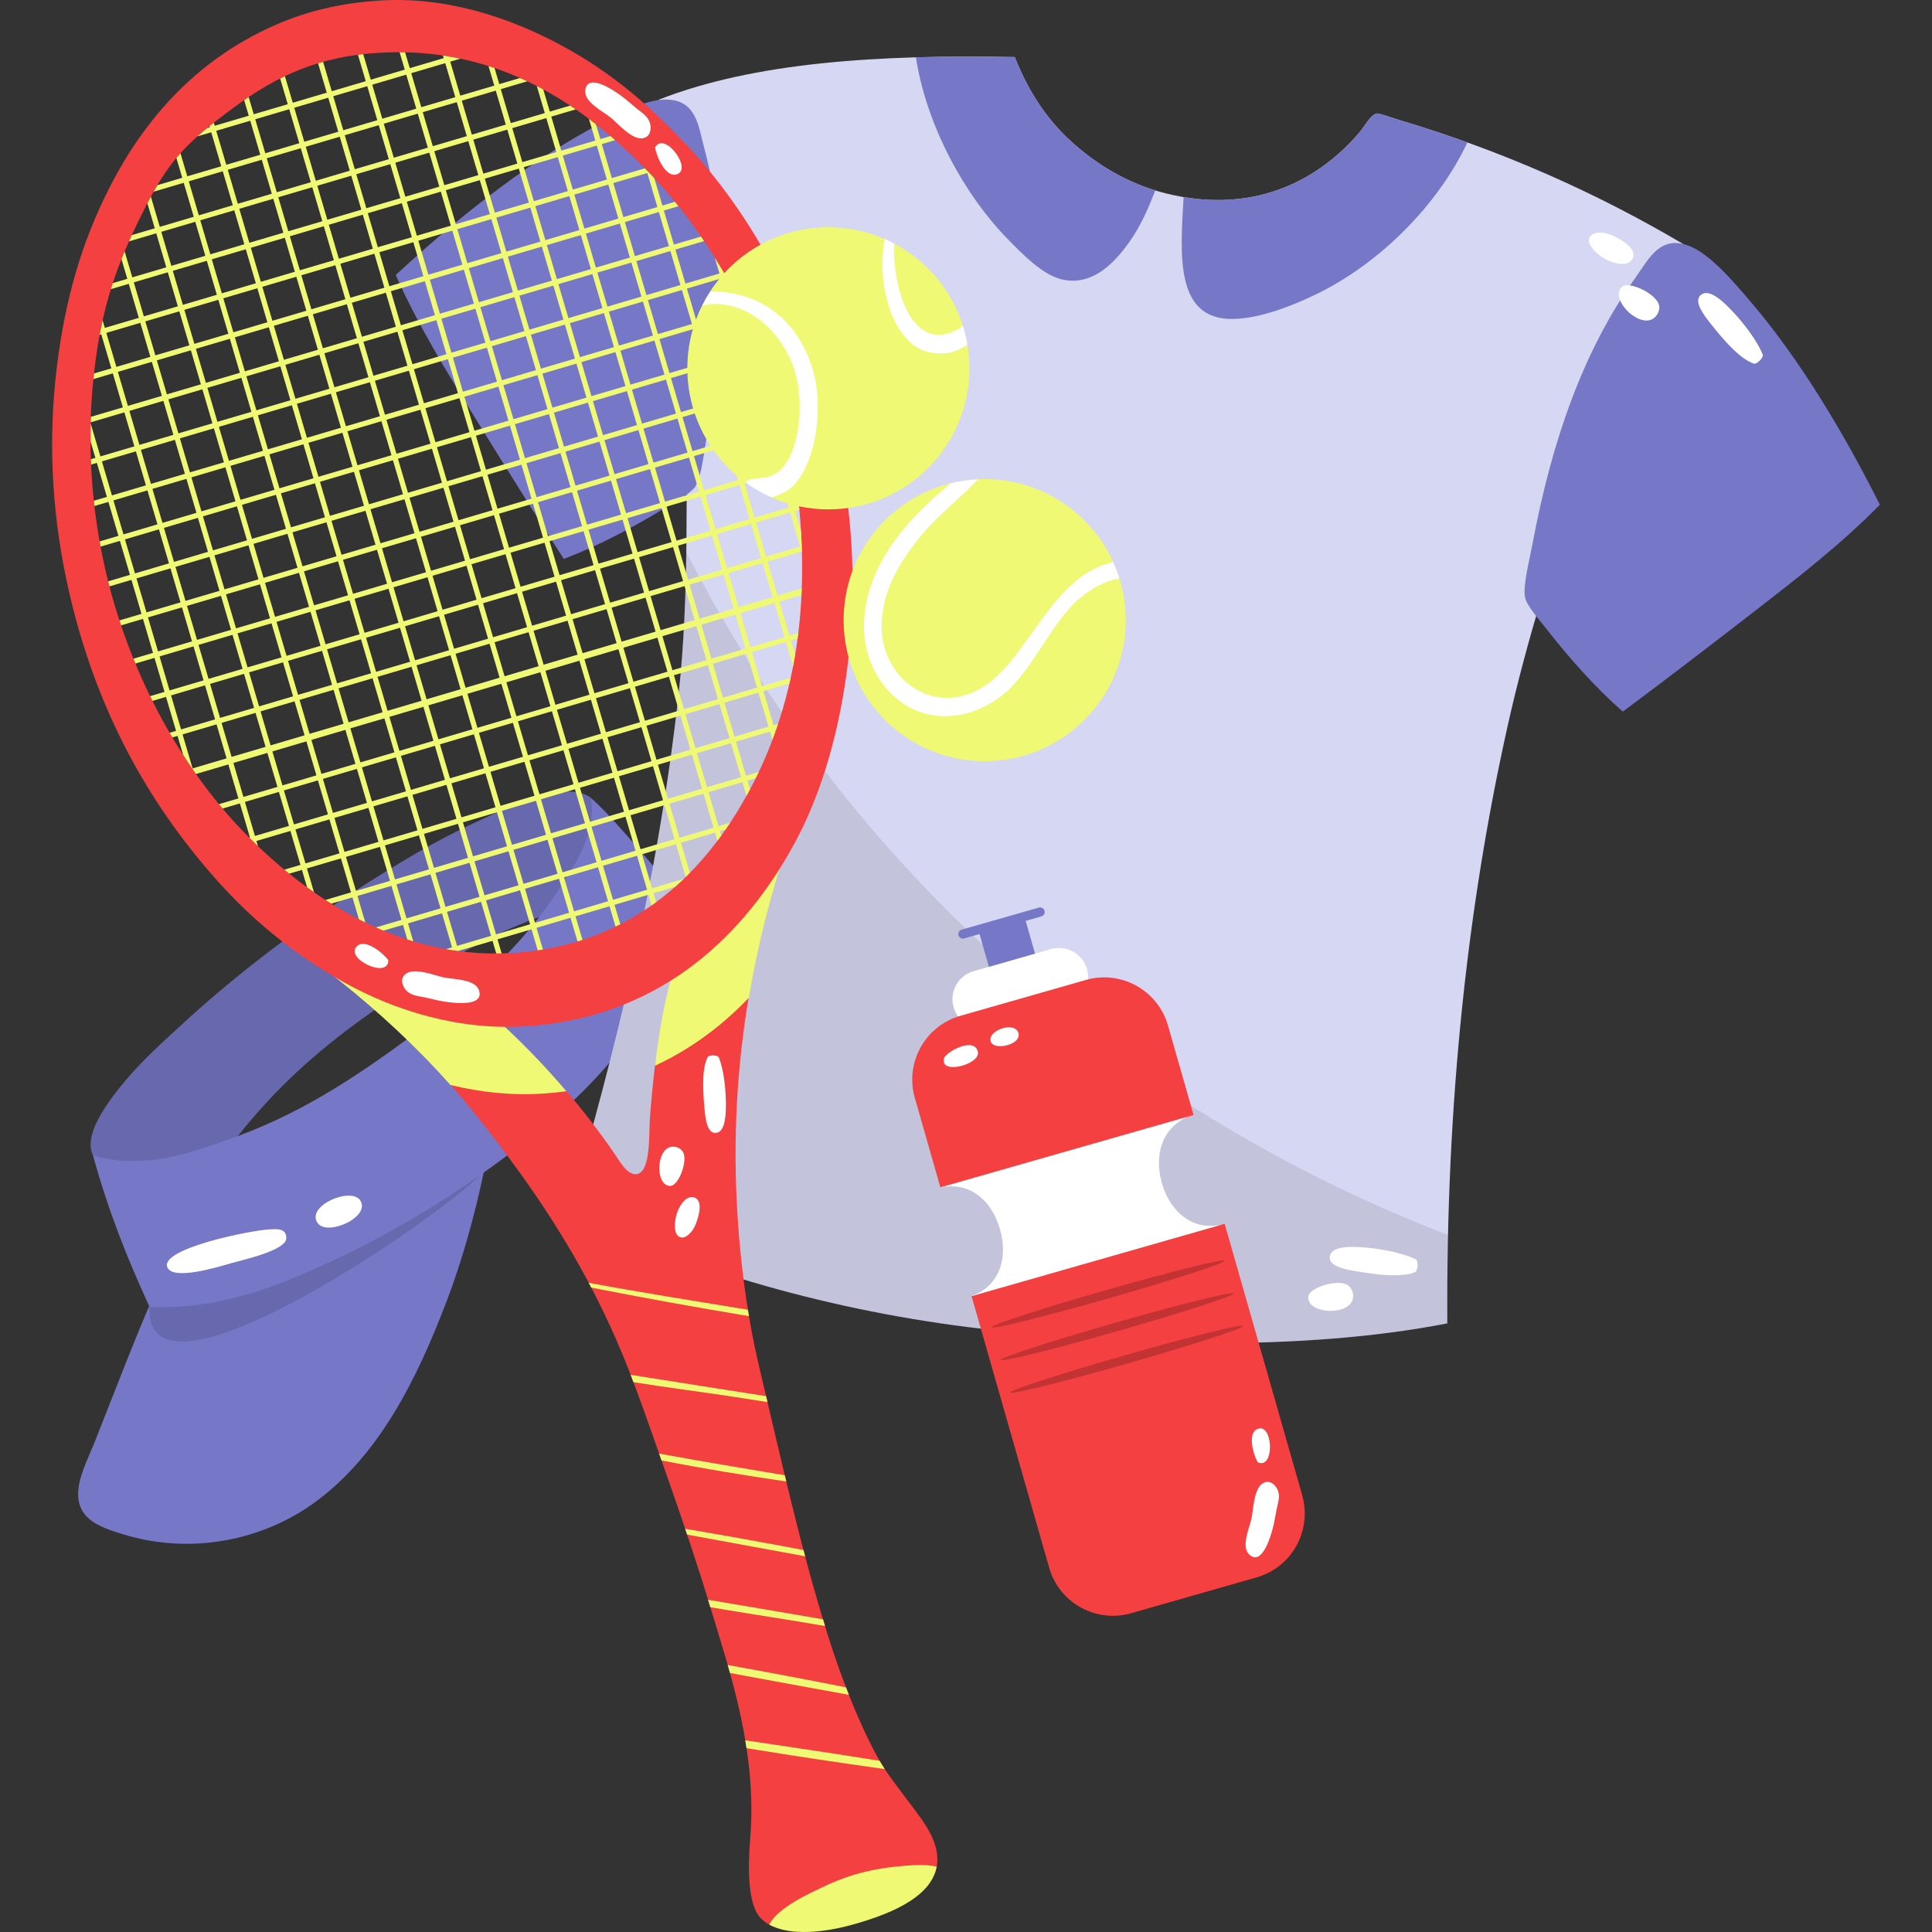 <?xml version="1.0" encoding="UTF-8"?>
<!-- Generator: Adobe Illustrator 25.2.3, SVG Export Plug-In . SVG Version: 6.00 Build 0)  -->
<svg xmlns="http://www.w3.org/2000/svg" xmlns:xlink="http://www.w3.org/1999/xlink" version="1.1" id="Capa_1" x="0px" y="0px" viewBox="0 0 511.993 511.993" style="enable-background:new 0 0 511.993 511.993;" xml:space="preserve" width="512" height="512">
<rect x="0" y="0" width="511.993" height="511.993" fill="#333333" stroke="none"/>
<g>
	<g>
		<g>
			<path style="fill-rule:evenodd;clip-rule:evenodd;fill:#7678C7;" d="M40.99,342.729c12.225,1.475,21.134-1.893,31.233-5.319     c20.522-6.948,40.447-16.715,55.818-27.904c0.284-0.062,0.313,0.125,0.333,0.333c-2.525,12.08-5.787,23.909-9.969,34.886     c-8.008,21.042-18.175,41.458-35.551,53.823c-12.788,9.107-31.484,13.868-50.503,7.975c-5.826-1.807-11.275-3.787-11.627-9.97     c-0.265-4.65,2.578-9.897,4.317-14.287C30.149,369.405,35.762,354.622,40.99,342.729z"/>
			<path style="opacity:0.13;fill-rule:evenodd;clip-rule:evenodd;" d="M128.374,309.838c-0.019-0.207-0.048-0.395-0.333-0.333     c-15.371,11.189-35.295,20.956-55.818,27.904c-10.099,3.426-19.009,6.794-31.233,5.319c-0.438,0.997-0.882,2.038-1.325,3.07     C37.217,379.509,127.309,314.917,128.374,309.838z"/>
		</g>
		<g>
			<path style="fill-rule:evenodd;clip-rule:evenodd;fill:#7678C7;" d="M156.62,211.488c4.703,13.689-6.558,22.907-12.962,31.233     c-18.402,6.577-32.375,16.291-47.183,26.911c-12.918,9.271-23.615,18.99-33.556,31.566c-1.422,1.797-2.727,4.182-3.985,4.982     c-2.014,1.282-6.64,1.822-10.302,2.66c-6.934,1.58-13.203,3.074-19.934,0.332c-1.031-0.424-2.597-1.171-3.32-1.995     c-4.679-5.31,3.782-15.973,7.975-20.932c4.597-5.45,9.314-9.627,13.617-13.622c18.792-17.462,40.158-32.91,62.795-46.185     c5.527-3.238,11.67-6.438,17.944-9.3c6.548-2.992,13.574-6.707,20.932-7.31C152.004,209.551,154.924,210.052,156.62,211.488z"/>
			<path style="opacity:0.13;fill-rule:evenodd;clip-rule:evenodd;" d="M156.62,211.488c4.703,13.689-6.558,22.907-12.962,31.233     c-18.402,6.577-32.375,16.291-47.183,26.911c-12.918,9.271-23.615,18.99-33.556,31.566c-1.422,1.797-2.727,4.182-3.985,4.982     c-2.014,1.282-6.64,1.822-10.302,2.66c-6.934,1.58-13.203,3.074-19.934,0.332c-1.031-0.424-2.597-1.171-3.32-1.995     c-4.679-5.31,3.782-15.973,7.975-20.932c4.597-5.45,9.314-9.627,13.617-13.622c18.792-17.462,40.158-32.91,62.795-46.185     c5.527-3.238,11.67-6.438,17.944-9.3c6.548-2.992,13.574-6.707,20.932-7.31C152.004,209.551,154.924,210.052,156.62,211.488z"/>
		</g>
		<g>
			<path style="fill-rule:evenodd;clip-rule:evenodd;fill:#7678C7;" d="M156.62,211.488c4.679,4.014,11.637,12.403,19.602,21.596     c1.879,2.173,5.758,6.086,5.98,7.642c0.328,2.318-2.795,9.55-3.657,11.964c-9.406,26.218-30.077,43.704-50.503,58.145     c-12.379,8.746-25.446,16.474-39.208,22.922c-14.008,6.573-29.706,13.357-49.173,12.625     c-6.014-13.029-10.948-25.437-15.062-40.369c1.547,0.988,4.101,1.094,6.76,1.499c1.903,0.289,6.105,0.14,7.974,0     c6.476-0.492,13.916-2.992,20.599-5.315c19.39-6.746,33.643-16.311,49.505-27.914c14.398-10.529,28.627-23.052,38.876-38.871     C152.505,228.931,158.017,220.927,156.62,211.488z"/>
			<g>
				<path style="fill-rule:evenodd;clip-rule:evenodd;fill:#FFFFFF;" d="M95.478,318.145c2.814,4.37-8.745,9.56-11.294,5.98      C80.955,319.581,93.069,314.392,95.478,318.145z"/>
				<path style="fill-rule:evenodd;clip-rule:evenodd;fill:#FFFFFF;" d="M71.559,325.783c1.87-0.072,4.317-0.323,4.317,2.332      c0,3.267-11.559,5.763-14.614,6.64c-3.402,0.973-15.612,4.766-16.947,0.997C42.561,330.818,66.726,325.975,71.559,325.783z"/>
			</g>
		</g>
	</g>
	<g>
		<path style="fill-rule:evenodd;clip-rule:evenodd;fill:#D6D7F2;" d="M268.92,15.124c3.836,9.642,8.924,17.168,15.944,23.259    c6.929,6.008,15.27,10.976,25.919,13.294c22.512,4.886,39.039-4.327,49.505-16.614c1.441-1.691,2.949-4.77,4.65-4.987    c0.602-0.072,3.898,1.142,5.652,1.662c27.938,8.312,53.086,19.693,75.419,32.896c-11.044,18.57-19.019,39.329-26.579,60.8    c-7.527,21.375-14.672,43.492-19.934,67.117c-10.586,47.501-16.311,99.7-15.949,158.153c-38.991,7.594-87.138,6.013-126.924,0.997    c-39.782-5.016-76.479-16.301-105.988-30.569c12.268-41.738,23.789-87.928,29.239-137.554c2.78-25.346,1.99-53.924,1.99-81.404    c0-27.383-1.224-53.933-7.305-75.752C199.842,16.488,232.988,14.416,268.92,15.124z"/>
		<path style="opacity:0.09;fill-rule:evenodd;clip-rule:evenodd;" d="M250.928,241.175c-27.967-27.971-51.173-60.058-69.049-94.804    c-0.188,12.817-0.703,25.365-2.005,37.209c-5.45,49.626-16.971,95.816-29.239,137.554c29.508,14.268,66.206,25.553,105.988,30.569    c39.786,5.016,87.933,6.597,126.924-0.997c-0.053-7.927,0.024-15.728,0.193-23.428    C334.312,308.287,288.849,279.096,250.928,241.175z"/>
		<g>
			<path style="fill:#7678C7;" d="M281.38,74.035c8.5,2.009,14.494-5.108,17.944-9.969c3.055-4.312,4.973-8.866,6.852-13.617     c-8.49-2.612-15.419-6.953-21.312-12.065c-7.021-6.091-12.109-13.617-15.944-23.259c-8.929-0.173-17.689-0.173-26.203,0.068     c2.857,18.32,12.966,36.563,24.377,48.209C270.944,67.323,276.21,72.806,281.38,74.035z"/>
			<path style="fill:#7678C7;" d="M327.06,84.515c7.04-0.222,14.976-3.315,21.264-6.308c17.761-8.456,33.089-24.526,40.528-40.437     c-5.956-2.149-12.032-4.177-18.262-6.033c-1.754-0.52-5.05-1.735-5.652-1.662c-1.701,0.217-3.209,3.296-4.65,4.987     c-10.013,11.757-25.577,20.691-46.624,17.154C312.812,67.294,311.188,85.021,327.06,84.515z"/>
		</g>
		<path style="fill-rule:evenodd;clip-rule:evenodd;fill:#7678C7;" d="M104.869,72.879c5.859,13.217,13.54,25.707,21.197,38.105    c7.661,12.408,15.438,24.859,23.341,37.132c8.683-3.262,17.795-8.004,26.675-13.42c2.486-1.518,7.064-3.951,8.201-5.797    c1.663-2.684,2.299-9.237,3.152-14.08c4.804-27.364,5.348-52.825-0.795-75.52c-1.6-5.898-2.009-13.217-10.774-12.904    c-5.888,0.207-14.354,4.987-19.635,7.893C138.064,44.286,120.187,58.707,104.869,72.879z"/>
		<g>
			<path style="fill-rule:evenodd;clip-rule:evenodd;fill:#FFFFFF;" d="M375.231,337.005c-3.44,1.614-9.806,0.921-16.017-0.145     c-2.66-0.453-6.953-1.262-6.818-3.681c0.169-2.91,5.185-2.771,6.982-2.717c5.681,0.188,12.509,1.552,15.93,3.344     C375.847,334.519,375.756,336.109,375.231,337.005z"/>
			<path style="fill-rule:evenodd;clip-rule:evenodd;fill:#FFFFFF;" d="M358.549,342.932c0.829,6.066-12.557,5.609-11.825,0.583     c0.328-2.183,6.886-4.375,9.974-3.19C357.807,340.754,358.404,341.881,358.549,342.932z"/>
			<path style="fill-rule:evenodd;clip-rule:evenodd;fill:#FFFFFF;" d="M324.477,336.249c0.52,2.111-2.019,3.98-5.059,4.79     c-2.448,0.651-7.425,0.781-7.252-2.125c0.077-1.287,1.908-3.055,4.423-3.792C319.529,334.254,323.812,333.526,324.477,336.249z"/>
		</g>
		<g>
			<path style="fill-rule:evenodd;clip-rule:evenodd;fill:#7678C7;" d="M498.175,133.756     c-10.128,10.321-21.707,19.322-33.228,28.241c-11.526,8.933-23.182,17.862-34.886,26.584     c-6.987-6.105-13.853-13.737-20.267-21.929c-1.792-2.293-5.228-6.177-5.647-8.307c-0.612-3.098,1.089-9.459,1.99-14.287     c5.108-27.311,13.53-51.346,27.249-70.437c3.571-4.968,6.524-11.675,14.615-8.307c5.44,2.26,11.694,9.709,15.621,14.287     C477.123,95.328,488.803,115.108,498.175,133.756z"/>
			<g>
				<path style="fill-rule:evenodd;clip-rule:evenodd;fill:#FFFFFF;" d="M464.975,96.422c-3.638-1.099-7.893-5.883-11.791-10.837      c-1.672-2.115-4.317-5.59-2.588-7.295c2.072-2.053,5.7,1.417,6.992,2.66c4.101,3.946,8.249,9.536,9.589,13.159      C467.1,95.005,465.958,96.118,464.975,96.422z"/>
				<path style="fill-rule:evenodd;clip-rule:evenodd;fill:#FFFFFF;" d="M439.076,83.47c-3.455,5.05-13.077-4.26-9.165-7.493      c1.701-1.407,8.037,1.359,9.541,4.313C439.986,81.345,439.678,82.588,439.076,83.47z"/>
				<path style="fill-rule:evenodd;clip-rule:evenodd;fill:#FFFFFF;" d="M432.6,68.605c-1.031,1.913-4.168,1.595-6.972,0.164      c-2.25-1.157-6.033-4.399-3.956-6.433c0.916-0.911,3.464-0.993,5.826,0.145C430.268,63.805,433.93,66.142,432.6,68.605z"/>
			</g>
		</g>
	</g>
	<g>
		<g>
			<g>
				<path style="fill-rule:evenodd;clip-rule:evenodd;fill:#F44040;" d="M241.671,478.621c-3.498-4.727-6.76-8.596-9.3-13.289      c-5.397-9.97-9.917-22.223-12.957-31.899c-7.286-23.148-12.422-46.817-18.277-71.43c-2.771-11.656-4.722-25.119-5.647-39.208      c-1.382-21.076-0.113-40.499,2.891-58.376c0.232-1.38-7.118-2.832-6.866-4.193l-8.259,3.218      c-1.78,6.825-8.75,11.189-9.685,18.971c-0.545,4.533-0.979,9.16-1.34,13.801c-0.328,4.221,0.371,14.619-3.653,14.952      c-2.38,0.193-4.308-3.363-5.652-5.32c-3.99-5.819-8.274-11.395-12.792-16.691c-1.408-1.65-11.786-3.264-13.238-4.859      l-9.979-1.882c0.992,1.068-8.5,4.01-7.531,5.099c2.518,2.829,4.961,5.727,7.324,8.701c13.964,17.564,26.858,36.322,36.886,59.47      c4.746,10.972,8.707,22.888,12.952,34.886c4.206,11.887,8.288,24.059,11.964,36.216c5.156,17.077,12.172,37.585,10.297,60.472      c-0.66,8.095-0.588,17.429,2.66,20.932c0.632,0.681,1.363,1.255,2.174,1.734c5.676,3.351,15.895-5.026,22.405-6.806      c9.203-2.515,21.081,0.056,22.271-8.878C249.13,488.128,244.62,482.606,241.671,478.621z"/>
				<path style="fill:#EFF973;" d="M225.394,510.187c9.049-2.472,21.303-6.876,22.83-15.52c-3.094-0.723-7.223-0.342-9.873-0.096      c-8.957,0.824-15.062,2.968-20.599,5.647c-2.963,1.436-11.8,5.368-13.877,9.825      C209.575,513.232,218.966,511.941,225.394,510.187z"/>
				<g>
					<path style="fill:#EFF973;" d="M198.203,347.09c-14.157-2.323-28.352-4.563-42.191-7.141c0.222,0.419,0.443,0.843,0.66,1.267       c13.704,2.703,27.769,5.238,41.81,7.575C198.387,348.228,198.295,347.659,198.203,347.09z"/>
					<path style="fill:#EFF973;" d="M203.393,371.563c-0.12-0.52-0.246-1.05-0.371-1.571c-11.955-1.894-23.958-3.744-35.898-5.652       c0.251,0.641,0.492,1.291,0.737,1.937c8.765,1.412,17.785,2.559,26.632,3.893C197.461,370.619,200.43,371.086,203.393,371.563z       "/>
					<path style="fill:#EFF973;" d="M207.971,390.953c-11.16-1.86-22.305-3.734-33.311-5.749c0.212,0.602,0.424,1.21,0.641,1.812       c10.76,2.12,21.934,3.956,33.069,5.589C208.236,392.052,208.106,391.502,207.971,390.953z"/>
					<path style="fill:#EFF973;" d="M212.929,410.772c-10.35-1.976-20.816-3.845-31.359-5.638c0.169,0.515,0.347,1.031,0.521,1.547       c10.417,1.932,20.893,3.845,31.282,5.744C213.223,411.875,213.078,411.321,212.929,410.772z"/>
					<path style="fill:#EFF973;" d="M218.648,430.903c-0.183-0.593-0.361-1.181-0.539-1.773       c-10.129-1.754-20.305-3.464-30.477-5.184c0.203,0.66,0.415,1.32,0.612,1.98c6.881,1.181,13.868,2.26,20.869,3.383       C212.25,429.814,215.439,430.354,218.648,430.903z"/>
					<path style="fill:#EFF973;" d="M224.195,447.156c-10.374-2.053-20.826-4.024-31.349-5.927c0.198,0.708,0.405,1.412,0.603,2.125       c10.47,1.952,20.994,3.874,31.508,5.782C224.696,448.476,224.45,447.816,224.195,447.156z"/>
					<path style="fill:#EFF973;" d="M233.109,466.628c-11.82-1.898-23.77-3.691-35.614-5.435c0.12,0.694,0.231,1.383,0.337,2.077       c12.065,2,24.314,3.807,36.635,5.551C233.995,468.102,233.547,467.37,233.109,466.628z"/>
				</g>
			</g>
			<g>
				<path style="fill-rule:evenodd;clip-rule:evenodd;fill:#FFFFFF;" d="M187.637,279.978c-1.643,2.905-1.445,8.534-0.916,14.046      c0.217,2.361,0.651,6.182,2.785,6.216c2.559,0.048,2.761-4.365,2.833-5.936c0.207-5.001-0.549-11.073-1.898-14.19      C189.848,279.588,188.446,279.573,187.637,279.978z"/>
				<path style="fill-rule:evenodd;clip-rule:evenodd;fill:#FFFFFF;" d="M179.036,303.941c-5.267-1.113-5.734,10.649-1.282,10.331      c1.937-0.14,4.288-5.749,3.445-8.534C180.9,304.74,179.951,304.133,179.036,303.941z"/>
				<path style="fill-rule:evenodd;clip-rule:evenodd;fill:#FFFFFF;" d="M183.941,317.326c-1.822-0.588-3.624,1.518-4.534,4.124      c-0.732,2.106-1.166,6.462,1.393,6.496c1.132,0.024,2.804-1.47,3.614-3.628C185.372,321.793,186.278,318.083,183.941,317.326z"/>
			</g>
		</g>
		<g>
			<g>
				<g>
					<path style="fill:#EFF973;" d="M214.095,208.833c0.029,0.101-0.024,0.227,0,0.328c-0.424,0.019-0.458,0.429-0.997,0.333       c-2.539,7.049-5.777,13.964-9.965,19.939c-1.812,2.583-3.758,5.069-5.816,7.435c-5.204,7.657-11.405,14.465-18.778,19.92       c-2.313,7.724-3.86,16.484-4.958,25.63c2.997-1.388,5.855-2.944,8.572-4.645c6.072-3.792,11.478-8.317,16.287-13.342       c2.39-14.292,5.859-27.62,10.008-39.984C209.628,220.937,214.582,210.495,214.095,208.833z"/>
					<path style="fill:#EFF973;" d="M134.127,272.437c-0.737-0.684-1.489-1.349-2.231-2.024       c-11.449-0.602-21.919-3.831-31.253-8.451c-5.908-2.034-11.063-4.322-15.795-7.281c-2.848-1.783-5.156-4.713-8.302-5.315       c-0.376,0.034-0.52-0.482-0.67,0c0.477,0.077,0.564,0.549,0.997,0.665c4.399,3.132,8.693,6.351,12.861,9.661       c10.736,8.543,20.662,17.752,29.639,27.836c7.893,1.932,16.253,2.848,24.796,2.265c2.019-0.14,3.994-0.342,5.927-0.602       C145.031,283.25,139.697,277.631,134.127,272.437z"/>
				</g>
				<path style="fill-rule:evenodd;clip-rule:evenodd;fill:#F44040;" d="M100.132,0.172c18.344-1.272,35.334,4.674,48.84,11.964      c13.718,7.406,24.011,16.634,33.561,26.911c19.096,20.556,32.93,48.464,39.868,81.071c7.782,36.568,2.183,76.928-11.295,102.331      c-1.417,2.674-2.935,5.305-4.563,7.878c-7.31,11.589-16.793,22.049-28.887,29.61c-10.572,6.611-23.134,11.01-37.989,12.022      c-17.828,1.214-34.876-4.038-48.508-11.632c-13.227-7.363-24.329-16.576-33.556-26.912      c-19.163-21.471-33.339-47.477-40.206-80.739c-3.667-17.78-4.655-36.481-2.323-55.485c2.255-18.378,6.717-33.113,13.622-46.85      C38.475,30.9,53.104,14.739,74.879,5.819C82.733,2.606,91.025,0.803,100.132,0.172z M60.264,29.748      c-5.286,3.97-10.047,7.796-13.959,12.62c-3.908,4.828-6.948,10.683-9.965,16.947c-5.932,12.326-9.835,23.577-11.632,41.536      c-1.691,16.937-0.424,33.826,2.992,49.173c6.144,27.586,19.838,52.71,36.548,70.104c15.829,16.475,41.593,35.334,74.094,32.226      c30.265-2.886,49.467-21.635,61.465-45.183c5.84-11.459,10.249-25.365,11.959-41.198c1.716-15.862,0.617-33.542-2.655-48.845      c-5.917-27.687-19.616-52.946-36.216-70.437c-16.34-17.212-40.003-35.387-74.427-32.563      C81.726,15.505,70.836,21.783,60.264,29.748z"/>
				<path style="fill:#EFF973;" d="M203.412,148.823l9.006-2.66l0.087,0.275c-0.048-1.889-0.125-3.788-0.236-5.676l-1.576-5.324      l1.147-0.342c-0.043-0.467-0.111-0.93-0.159-1.397l-1.378,0.41l-2.665-9.006l2.8-0.829c-0.077-0.458-0.135-0.925-0.217-1.378      l-2.973,0.877l-2.66-9.006l3.72-1.099c-0.106-0.448-0.202-0.906-0.313-1.354l-3.797,1.122l-2.665-9.01l3.898-1.152      c-0.135-0.438-0.26-0.882-0.405-1.32l-3.884,1.142l-2.66-9.001l3.354-0.993c-0.169-0.429-0.333-0.867-0.506-1.296l-3.243,0.959      l-2.66-9.006l2.091-0.617c-0.202-0.429-0.41-0.848-0.612-1.267l-1.874,0.554l-2.66-9.011l0.082-0.024      c-0.983-1.735-2.005-3.426-3.04-5.098l1.238,4.187l-9.006,2.66l-2.66-9.006l7.585-2.241c-0.27-0.405-0.54-0.805-0.814-1.2      l-7.165,2.116l-2.66-9.011l3.874-1.147c-0.308-0.386-0.612-0.781-0.93-1.166l-3.334,0.983l-2.139-7.228      c-0.169-0.178-0.338-0.371-0.506-0.554c-0.655-0.694-1.33-1.388-2.01-2.077l-8.736,2.583l-2.665-9.01l3.527-1.041      c-0.41-0.361-0.829-0.718-1.248-1.079l-2.67,0.795l-1.161-3.927c-0.617-0.482-1.238-0.959-1.865-1.431l1.696,5.749l-9.011,2.66      l-2.655-9.006l6.476-1.918c-0.492-0.338-0.983-0.675-1.479-1.002l-5.392,1.59l-1.735-5.874      c-0.569-0.308-1.137-0.612-1.715-0.911l2.12,7.175l-9.006,2.664l-2.66-9.006l7.021-2.077c-0.631-0.299-1.262-0.597-1.908-0.877      l-5.507,1.624l-1.258-4.264c-0.53-0.178-1.06-0.352-1.6-0.521l1.532,5.18l-9.011,2.66l-2.66-9.011l2.694-0.795      c-0.978-0.207-1.971-0.395-2.973-0.568l-0.111,0.034l-0.019-0.048c-0.501-0.087-1.007-0.168-1.513-0.246l0.202,0.689      l-9.006,2.66l-1.243-4.197c-0.477-0.01-0.964-0.014-1.445-0.014l1.359,4.602l-9.006,2.665l-2-6.765      c-0.467,0.053-0.935,0.106-1.397,0.169l2.067,6.992l-9.006,2.66l-2.298-7.782c-0.448,0.125-0.896,0.241-1.335,0.376l2.303,7.796      l-9.006,2.665l-2.077-7.035c-0.424,0.202-0.843,0.41-1.262,0.617l2.014,6.809l-9.011,2.66l-1.349-4.558      c-0.4,0.27-0.8,0.545-1.2,0.819l1.224,4.129l-9.011,2.665l-0.246-0.829c-0.395,0.313-0.781,0.627-1.161,0.94l0.077,0.279      l-0.675,0.198c-0.877,0.728-1.735,1.46-2.568,2.202l3.638-1.069l2.66,9.01l-9.006,2.66l-1.812-6.129      c-0.366,0.41-0.723,0.834-1.074,1.258l1.556,5.262l-6.582,1.951c-0.342,0.569-0.68,1.147-1.012,1.739l7.984-2.361l2.66,9.006      l-9.001,2.665l-2.366-8.004c-0.313,0.578-0.617,1.161-0.925,1.749l1.961,6.645l-6.086,1.792      c-0.255,0.559-0.511,1.118-0.757,1.672l7.233-2.14l2.664,9.011l-9.01,2.66l-2.033-6.876c-0.284,0.679-0.564,1.364-0.839,2.048      l1.547,5.218l-3.85,1.142c-0.173,0.525-0.337,1.055-0.501,1.59l4.741-1.402l2.66,9.01l-9.006,2.66l-0.588-1.99      c-0.275,1.248-0.544,2.52-0.79,3.84l0.443-0.13l2.66,9.006l-4.597,1.359c-0.053,0.496-0.111,0.983-0.164,1.489l5.156-1.518      l2.66,9.01l-8.476,2.501c-0.015,0.487-0.038,0.973-0.053,1.46l8.924-2.636l2.66,9.006l-9.011,2.66l-2.583-8.746      c-0.038,1.6-0.038,3.19-0.029,4.775l1.287,4.361l-1.19,0.352c0.019,0.477,0.039,0.954,0.063,1.426l1.518-0.448l2.66,9.011      l-3.469,1.026c0.053,0.463,0.121,0.925,0.174,1.392l3.691-1.094l2.66,9.006l-4.987,1.474c0.082,0.458,0.164,0.916,0.25,1.368      l5.127-1.513l2.664,9.006l-5.773,1.711c0.111,0.443,0.217,0.896,0.333,1.344l5.835-1.725l2.66,9.006l-5.84,1.73      c0.145,0.439,0.285,0.877,0.434,1.311l5.797-1.711l2.66,9.006l-5.19,1.537c0.174,0.429,0.352,0.858,0.53,1.287l5.055-1.494      l2.66,9.006l-3.831,1.132c0.207,0.424,0.429,0.834,0.636,1.257l3.585-1.06l2.665,9.011l-1.706,0.501      c0.241,0.414,0.487,0.819,0.733,1.229l1.364-0.405l1.489,5.031c1.108,1.72,2.236,3.421,3.397,5.064l8.587-2.535l2.66,9.011      l-5.161,1.523c0.318,0.39,0.655,0.766,0.978,1.156l4.577-1.354l2.66,9.006l-0.178,0.053c0.747,0.752,1.513,1.503,2.303,2.26      l-0.405-1.373l9.006-2.66l2.66,9.001l-4.269,1.267c0.424,0.352,0.862,0.704,1.296,1.055l3.368-0.993l1.364,4.616      c0.602,0.439,1.21,0.867,1.826,1.296l-1.86-6.303l9.006-2.66l2.66,9.01l-6.77,2c0.511,0.333,1.031,0.655,1.556,0.983      l5.604-1.657l1.72,5.806c0.554,0.289,1.122,0.564,1.686,0.838l-2.077-7.035l9.006-2.66l2.66,9.001l-6.77,2.005      c0.66,0.289,1.33,0.573,1.995,0.853l5.17-1.528l1.137,3.85c0.53,0.169,1.055,0.337,1.59,0.496l-1.397-4.741l9.006-2.66      l2.66,9.011l-1.6,0.472c1.103,0.198,2.216,0.366,3.334,0.511l-0.014-0.048l9.01-2.665l0.993,3.358      c0.477,0,0.954-0.005,1.436-0.014l-1.104-3.734l9.011-2.66l1.643,5.565c0.463-0.072,0.925-0.13,1.383-0.207l-1.696-5.753      l9.006-2.66l1.85,6.269c0.443-0.135,0.887-0.265,1.325-0.405l-1.85-6.255l9.011-2.66l1.59,5.392      c0.424-0.202,0.843-0.419,1.262-0.631l-1.523-5.156l9.006-2.66l0.824,2.8c0.405-0.28,0.805-0.559,1.195-0.848l-0.694-2.347      l5.667-1.672c0.79-0.694,1.566-1.402,2.327-2.13l-8.384,2.477l-2.665-9.011l9.011-2.66l2.568,8.678      c0.371-0.366,0.747-0.732,1.113-1.108l-2.351-7.96l9.006-2.665l0.631,2.139c0.347-0.463,0.694-0.921,1.036-1.393l-0.337-1.137      l1.455-0.434c0.414-0.593,0.819-1.195,1.219-1.802l-3.069,0.906l-2.66-9.006l9.006-2.66l1.065,3.604      c0.313-0.568,0.631-1.142,0.94-1.715l-0.674-2.279l2.159-0.641c0.275-0.554,0.54-1.118,0.809-1.682l-3.363,0.992l-2.665-9.01      l9.011-2.665l0.636,2.149c0.27-0.718,0.549-1.431,0.805-2.159l-0.111-0.381l0.284-0.082c0.183-0.525,0.342-1.07,0.52-1.6      l-1.195,0.356l-2.66-9.006l6.857-2.029c0.12-0.511,0.232-1.026,0.347-1.547l-7.599,2.245l-2.66-9.01l9.006-2.66l1.889,6.394      c0.193-1.012,0.371-2.029,0.54-3.055l-1.099-3.729l1.735-0.516c0.068-0.501,0.135-0.997,0.198-1.503l-2.323,0.689l-2.665-9.006      l5.826-1.725c0.029-0.588,0.058-1.176,0.072-1.764l-6.37,1.879L203.412,148.823z M204.747,158.224l-9.01,2.66l-2.66-9.006      l9.011-2.665L204.747,158.224z M148.289,152.427l-2.665-9.006l9.011-2.664l2.665,9.006L148.289,152.427z M157.689,151.093      l2.66,9.006l-9.006,2.665l-2.66-9.006L157.689,151.093z M146.964,152.823l-9.011,2.66l-2.66-9.01l9.006-2.66L146.964,152.823z       M134.898,145.147l-2.66-9.011l9.011-2.66l2.66,9.01L134.898,145.147z M117.518,129.25l2.665,9.006l-9.006,2.66l-2.66-9.006      L117.518,129.25z M108.121,130.58l-2.66-9.006l9.006-2.66l2.66,9.006L108.121,130.58z M118.848,128.855l9.011-2.664l2.665,9.011      l-9.01,2.665L118.848,128.855z M130.913,136.531l2.66,9.006l-9.01,2.664l-2.66-9.01L130.913,136.531z M131.848,134.811      l-2.66-9.01l9.006-2.66l2.66,9.011L131.848,134.811z M128.793,124.475l-2.66-9.01l9.006-2.66l2.66,9.011L128.793,124.475z       M127.468,124.865l-9.01,2.665l-2.66-9.01l9.006-2.665L127.468,124.865z M115.402,117.195l-2.66-9.011l9.006-2.66l2.664,9.006      L115.402,117.195z M114.077,117.585l-9.006,2.66l-2.665-9.006l9.006-2.66L114.077,117.585z M103.741,120.635l-9.006,2.665      l-2.664-9.006l9.006-2.665L103.741,120.635z M102.016,109.909l-2.665-9.01l9.011-2.66l2.66,9.011L102.016,109.909z       M100.687,110.304l-9.011,2.66l-2.66-9.011l9.01-2.66L100.687,110.304z M88.626,102.628l-2.665-9.006l9.011-2.66l2.664,9.006      L88.626,102.628z M90.351,113.354l-9.01,2.665l-2.66-9.011l9.011-2.66L90.351,113.354z M90.741,114.684l2.665,9.006l-9.011,2.66      l-2.66-9.001L90.741,114.684z M93.796,125.02l2.66,9.011l-9.006,2.66l-2.66-9.01L93.796,125.02z M95.126,124.625l9.005-2.66      l2.66,9.006l-9.006,2.664L95.126,124.625z M107.187,132.3l2.66,9.006l-9.006,2.665l-2.665-9.011L107.187,132.3z       M110.242,142.636l2.66,9.006l-9.006,2.664l-2.664-9.006L110.242,142.636z M111.567,142.246l9.006-2.66l2.66,9.006l-9.006,2.66      L111.567,142.246z M123.628,149.922l2.66,9.006l-9.006,2.66l-2.66-9.006L123.628,149.922z M124.953,149.527l9.011-2.66      l2.665,9.006l-9.01,2.66L124.953,149.527z M137.018,157.198l2.66,9.011l-9.01,2.664l-2.66-9.011L137.018,157.198z       M138.348,156.807l9.006-2.66l2.66,9.01l-9.006,2.66L138.348,156.807z M150.404,164.483l2.665,9.006l-9.006,2.66l-2.665-9.006      L150.404,164.483z M151.734,164.093l9.011-2.665l2.66,9.011l-9.011,2.66L151.734,164.093z M159.014,150.702l9.011-2.66      l2.66,9.006l-9.006,2.66L159.014,150.702z M158.624,149.372l-2.665-9.006l9.01-2.66l2.665,9.006L158.624,149.372z       M155.569,139.037l-2.66-9.006l9.006-2.66l2.665,9.006L155.569,139.037z M154.244,139.432l-9.01,2.66l-2.66-9.006l9.01-2.665      L154.244,139.432z M142.184,131.756l-2.665-9.006l9.01-2.665l2.66,9.011L142.184,131.756z M139.129,121.42l-2.66-9.006      l9.006-2.665l2.66,9.006L139.129,121.42z M136.074,111.09l-2.66-9.011l9.006-2.66l2.665,9.006L136.074,111.09z M134.749,111.48      l-9.006,2.66l-2.665-9.011l9.006-2.66L134.749,111.48z M122.683,103.804l-2.66-9.01l9.011-2.66l2.66,9.01L122.683,103.804z       M121.358,104.194l-9.011,2.665l-2.66-9.01l9.01-2.66L121.358,104.194z M109.297,96.523l-2.665-9.006l9.011-2.665l2.664,9.006      L109.297,96.523z M107.967,96.913l-9.006,2.66l-2.66-9.001l9.006-2.665L107.967,96.913z M95.907,89.242l-2.66-9.01l9.006-2.66      l2.66,9.011L95.907,89.242z M94.581,89.633l-9.011,2.66l-2.66-9.01l9.006-2.66L94.581,89.633z M82.521,81.957l-2.665-9.006      l9.01-2.66l2.66,9.006L82.521,81.957z M81.191,82.347l-9.006,2.66l-2.665-9.001l9.011-2.665L81.191,82.347z M81.581,83.677      l2.665,9.011l-9.01,2.66l-2.66-9.01L81.581,83.677z M84.636,94.013l2.66,9.006l-9.006,2.66l-2.66-9.001L84.636,94.013z       M80.015,116.414l-9.011,2.66l-2.66-9.011l9.01-2.66L80.015,116.414z M80.406,117.739l2.664,9.006l-9.01,2.66l-2.66-9.006      L80.406,117.739z M83.46,128.075l2.66,9.006l-9.006,2.66l-2.66-9.005L83.46,128.075z M86.515,138.41l2.665,9.006l-9.01,2.66      l-2.66-9.006L86.515,138.41z M87.845,138.02l9.006-2.665l2.66,9.006l-9.006,2.66L87.845,138.02z M99.906,145.691l2.66,9.006      l-9.006,2.665l-2.665-9.01L99.906,145.691z M102.961,156.027l2.66,9.006l-9.011,2.665l-2.66-9.011L102.961,156.027z       M104.286,155.637l9.011-2.665l2.66,9.006l-9.01,2.665L104.286,155.637z M116.347,163.308l2.66,9.006l-9.006,2.664l-2.66-9.01      L116.347,163.308z M117.672,162.912l9.011-2.66l2.66,9.01l-9.006,2.66L117.672,162.912z M129.733,170.593l2.665,9.006      l-9.011,2.66l-2.66-9.006L129.733,170.593z M131.063,170.198l9.011-2.66l2.66,9.006l-9.01,2.665L131.063,170.198z       M143.21,178.149l2.66,9.011l-9.011,2.66l-2.66-9.006L143.21,178.149z M144.54,177.758l9.006-2.665l2.66,9.011l-9.011,2.665      L144.54,177.758z M156.596,185.434l2.66,9.006l-9.001,2.665l-2.665-9.01L156.596,185.434z M154.871,174.703l9.011-2.66      l2.66,9.006l-9.006,2.665L154.871,174.703z M162.074,161.038l9.001-2.66l2.665,9.006l-9.006,2.66L162.074,161.038z       M169.355,147.647l9.006-2.66l2.66,9.006l-9.006,2.665L169.355,147.647z M168.96,146.322l-2.66-9.01l9.006-2.66l2.665,9.006      L168.96,146.322z M165.905,135.987l-2.66-9.011l9.006-2.66l2.665,9.01L165.905,135.987z M162.855,125.651l-2.665-9.01      l9.006-2.66l2.665,9.006L162.855,125.651z M161.525,126.041l-9.006,2.66l-2.665-9.006l9.011-2.66L161.525,126.041z       M149.464,118.365l-2.66-9.006l9.006-2.66l2.66,9.006L149.464,118.365z M146.409,108.03l-2.66-9.006l9.006-2.66l2.665,9.006      L146.409,108.03z M143.354,97.694l-2.66-9.006l9.01-2.66l2.66,9.006L143.354,97.694z M142.029,98.089l-9.011,2.665l-2.66-9.011      l9.011-2.665L142.029,98.089z M129.969,90.413l-2.665-9.006l9.011-2.66l2.665,9.001L129.969,90.413z M128.639,90.804      l-9.006,2.66l-2.664-9.001l9.01-2.66L128.639,90.804z M116.578,83.132l-2.66-9.006l9.006-2.664l2.665,9.01L116.578,83.132z       M115.253,83.528l-9.011,2.66l-2.66-9.01l9.006-2.66L115.253,83.528z M103.187,75.852l-2.66-9.006l9.01-2.665l2.66,9.006      L103.187,75.852z M101.862,76.242l-9.006,2.66l-2.664-9.006l9.01-2.66L101.862,76.242z M89.801,68.571l-2.664-9.011l9.01-2.664      l2.66,9.01L89.801,68.571z M88.476,68.961l-9.01,2.66l-2.66-9.006l9.006-2.66L88.476,68.961z M78.136,72.016l-9.006,2.66      l-2.66-9.006l9.006-2.665L78.136,72.016z M70.855,85.402l-9.011,2.66l-2.66-9.006l9.011-2.66L70.855,85.402z M71.246,86.732      l2.664,9.011l-9.01,2.66l-2.66-9.011L71.246,86.732z M74.3,97.068l2.665,9.006l-9.01,2.66l-2.66-9.006L74.3,97.068z       M69.679,119.464l-9.006,2.66l-2.665-9.006l9.011-2.664L69.679,119.464z M70.07,120.794l2.665,9.006l-9.006,2.66l-2.66-9.006      L70.07,120.794z M73.125,131.125l2.66,9.01l-9.001,2.66l-2.665-9.006L73.125,131.125z M76.18,141.46l2.66,9.011l-9.006,2.66      l-2.66-9.006L76.18,141.46z M79.23,151.796l2.665,9.01l-9.006,2.66l-2.665-9.006L79.23,151.796z M80.56,151.406l9.011-2.66      l2.66,9.011l-9.006,2.66L80.56,151.406z M92.625,159.082l2.66,9.006l-9.01,2.66l-2.66-9.006L92.625,159.082z M95.675,169.417      l2.665,9.006l-9.011,2.66l-2.664-9.006L95.675,169.417z M97.005,169.022l9.006-2.66l2.66,9.01l-9.006,2.66L97.005,169.022z       M109.066,176.698l2.66,9.006l-9.011,2.66l-2.66-9.006L109.066,176.698z M110.391,176.308l9.01-2.665l2.66,9.006l-9.01,2.665      L110.391,176.308z M122.539,184.254l2.66,9.011l-9.006,2.66l-2.665-9.006L122.539,184.254z M123.864,183.863l9.006-2.66      l2.665,9.011l-9.006,2.66L123.864,183.863z M135.924,191.544l2.665,9.001l-9.01,2.665l-2.66-9.006L135.924,191.544z       M137.254,191.149l9.006-2.664l2.665,9.011l-9.011,2.66L137.254,191.149z M149.315,198.82l2.665,9.011l-9.015,2.66l-2.66-9.006      L149.315,198.82z M150.645,198.43l9.006-2.665l2.66,9.011l-9.006,2.66L150.645,198.43z M157.926,185.039l9.006-2.66l2.66,9.011      l-9.006,2.66L157.926,185.039z M165.206,171.653l9.006-2.665l2.665,9.011l-9.011,2.66L165.206,171.653z M172.405,157.983      l9.006-2.66l2.664,9.006l-9.006,2.665L172.405,157.983z M179.686,144.597l9.011-2.665l2.66,9.011l-9.01,2.66L179.686,144.597z       M179.296,143.267l-2.664-9.006l9.01-2.664l2.66,9.01L179.296,143.267z M176.241,132.932l-2.66-9.011l9.011-2.66l2.66,9.011      L176.241,132.932z M173.186,122.596l-2.66-9.01l9.005-2.66l2.665,9.01L173.186,122.596z M170.136,112.26l-2.66-9.006l9.006-2.66      l2.66,9.006L170.136,112.26z M168.806,112.651l-9.006,2.665l-2.66-9.011l9.006-2.66L168.806,112.651z M156.745,104.98      l-2.66-9.011l9.006-2.66l2.665,9.006L156.745,104.98z M153.69,94.644l-2.66-9.011l9.011-2.66l2.66,9.01L153.69,94.644z       M150.64,84.308l-2.66-9.006l9.006-2.66l2.66,9.001L150.64,84.308z M149.315,84.699l-9.01,2.66l-2.66-9.006l9.006-2.66      L149.315,84.699z M137.249,77.027l-2.66-9.01l9.006-2.66l2.66,9.011L137.249,77.027z M135.924,77.418l-9.011,2.665l-2.66-9.01      l9.01-2.66L135.924,77.418z M123.859,69.742l-2.66-9.006l9.011-2.66l2.66,9.006L123.859,69.742z M122.529,70.137l-9.001,2.66      l-2.664-9.006l9.006-2.665L122.529,70.137z M110.473,62.461l-2.66-9.006l9.006-2.665l2.66,9.011L110.473,62.461z       M109.143,62.856l-9.011,2.66l-2.66-9.011l9.011-2.66L109.143,62.856z M97.082,55.18l-2.665-9.011l9.011-2.66l2.665,9.011      L97.082,55.18z M95.757,55.571l-9.01,2.664l-2.66-9.01l9.006-2.66L95.757,55.571z M85.422,58.625l-9.011,2.66l-2.66-9.011      l9.006-2.655L85.422,58.625z M75.086,61.676l-9.01,2.664l-2.665-9.006l9.011-2.665L75.086,61.676z M67.8,75.071l-9.011,2.66      l-2.66-9.011l9.011-2.66L67.8,75.071z M60.519,88.457l-9.006,2.66l-2.66-9.006l9.001-2.66L60.519,88.457z M60.91,89.782      l2.66,9.011l-9.001,2.665l-2.665-9.011L60.91,89.782z M63.965,100.123l2.66,9.006l-9.006,2.66l-2.66-9.006L63.965,100.123z       M59.344,122.519l-9.01,2.66l-2.66-9.01l9.011-2.66L59.344,122.519z M59.739,123.844l2.66,9.01l-9.01,2.66l-2.66-9.006      L59.739,123.844z M62.789,134.18l2.665,9.011l-9.011,2.66l-2.66-9.01L62.789,134.18z M65.844,144.515l2.66,9.01l-9.006,2.66      l-2.664-9.011L65.844,144.515z M68.899,154.851l2.66,9.011l-9.006,2.66l-2.665-9.01L68.899,154.851z M71.954,165.187l2.66,9.01      l-9.01,2.66l-2.66-9.011L71.954,165.187z M73.279,164.792l9.006-2.66l2.665,9.011l-9.011,2.66L73.279,164.792z M85.34,172.468      l2.66,9.011l-9.006,2.66l-2.66-9.01L85.34,172.468z M88.394,182.803l2.66,9.006l-9.011,2.665l-2.66-9.006L88.394,182.803z       M89.72,182.413l9.011-2.66l2.66,9.006l-9.006,2.66L89.72,182.413z M101.867,190.364l2.66,9.01l-9.01,2.66l-2.66-9.01      L101.867,190.364z M103.192,189.973l9.01-2.66l2.66,9.006l-9.011,2.66L103.192,189.973z M115.253,197.649l2.664,9.01      l-9.011,2.66l-2.66-9.011L115.253,197.649z M116.583,197.254l9.006-2.66l2.665,9.006l-9.011,2.66L116.583,197.254z       M128.644,204.93l2.66,9.006l-9.006,2.664l-2.66-9.01L128.644,204.93z M129.974,204.535l9.006-2.66l2.66,9.006l-9.006,2.665      L129.974,204.535z M142.029,212.211l2.664,9.011l-9.006,2.66l-2.665-9.01L142.029,212.211z M143.359,211.816l9.011-2.66      l2.66,9.01l-9.006,2.66L143.359,211.816z M153.695,208.765l9.011-2.665l2.66,9.01l-9.006,2.665L153.695,208.765z       M160.981,195.375l9.006-2.66l2.66,9.006l-9.006,2.665L160.981,195.375z M171.316,192.325l9.001-2.665l2.665,9.006l-9.006,2.665      L171.316,192.325z M170.921,190.995l-2.66-9.006l9.006-2.664l2.66,9.01L170.921,190.995z M175.542,168.598l9.006-2.66      l2.66,9.006l-9.006,2.66L175.542,168.598z M182.741,154.928l9.006-2.66l2.665,9.01l-9.011,2.66L182.741,154.928z       M190.022,141.542l9.01-2.665l2.66,9.011l-9.006,2.665L190.022,141.542z M189.631,140.217l-2.665-9.01l9.011-2.665l2.664,9.01      L189.631,140.217z M186.576,129.882l-2.66-9.011l9.01-2.665l2.66,9.011L186.576,129.882z M183.526,119.546l-2.665-9.01      l9.01-2.665l2.66,9.01L183.526,119.546z M180.471,109.21l-2.66-9.01l9.006-2.665l2.66,9.011L180.471,109.21z M177.416,98.875      l-2.665-9.011l9.011-2.665l2.66,9.011L177.416,98.875z M176.091,99.265l-9.01,2.66l-2.665-9.01l9.01-2.66L176.091,99.265z       M164.026,91.589l-2.66-9.011l9.01-2.66l2.66,9.01L164.026,91.589z M160.976,81.253l-2.665-9.006l9.01-2.66l2.66,9.006      L160.976,81.253z M157.921,70.918l-2.66-9.006l9.006-2.665l2.66,9.011L157.921,70.918z M156.591,71.313l-9.006,2.66l-2.66-9.01      l9.006-2.66L156.591,71.313z M144.535,63.637l-2.665-9.006l9.006-2.66l2.665,9.001L144.535,63.637z M143.205,64.027l-9.006,2.66      l-2.664-9.006l9.01-2.66L143.205,64.027z M131.144,56.351l-2.66-9.006l9.001-2.66l2.665,9.006L131.144,56.351z M129.814,56.751      l-9.006,2.66l-2.665-9.01l9.011-2.66L129.814,56.751z M117.754,49.07l-2.66-9.006l9.006-2.66l2.66,9.006L117.754,49.07z       M116.424,49.465l-9.006,2.66l-2.66-9.006l9.006-2.665L116.424,49.465z M104.363,41.795l-2.66-9.011l9.01-2.664l2.66,9.011      L104.363,41.795z M103.038,42.185l-9.011,2.66l-2.66-9.006l9.011-2.665L103.038,42.185z M92.698,45.235L83.692,47.9l-2.66-9.006      l9.006-2.665L92.698,45.235z M82.367,48.29l-9.011,2.66l-2.66-9.006l9.011-2.66L82.367,48.29z M72.031,51.345l-9.01,2.66      l-2.66-9.006l9.01-2.665L72.031,51.345z M64.75,64.731l-9.011,2.665l-2.665-9.01l9.011-2.66L64.75,64.731z M57.465,78.121      l-9.006,2.665l-2.66-9.011l9.006-2.665L57.465,78.121z M50.184,91.512l-9.006,2.66l-2.665-9.005l9.011-2.66L50.184,91.512z       M50.579,92.837l2.66,9.011l-9.01,2.66l-2.66-9.01L50.579,92.837z M53.634,103.173l2.66,9.01l-9.01,2.66l-2.66-9.006      L53.634,103.173z M49.008,125.569l-9.006,2.665l-2.665-9.011l9.011-2.665L49.008,125.569z M49.403,126.899l2.66,9.006      l-9.006,2.664l-2.66-9.01L49.403,126.899z M52.453,137.235l2.66,9.006l-9.006,2.665l-2.66-9.011L52.453,137.235z       M55.508,147.566l2.66,9.011l-9.006,2.66l-2.66-9.006L55.508,147.566z M58.563,157.901l2.66,9.011l-9.006,2.66l-2.665-9.006      L58.563,157.901z M61.618,168.242l2.66,9.006l-9.01,2.66l-2.66-9.006L61.618,168.242z M64.668,178.577l2.665,9.011l-9.01,2.66      l-2.66-9.011L64.668,178.577z M65.998,178.182l9.006-2.66l2.665,9.01l-9.011,2.66L65.998,178.182z M78.059,185.858l2.66,9.006      l-9.011,2.665l-2.66-9.006L78.059,185.858z M81.196,196.469l2.66,9.01l-9.006,2.66l-2.665-9.006L81.196,196.469z       M82.521,196.078l9.01-2.66l2.66,9.01l-9.01,2.66L82.521,196.078z M94.581,203.754l2.665,9.011l-9.01,2.66l-2.66-9.011      L94.581,203.754z M95.911,203.359l9.006-2.66l2.665,9.011l-9.011,2.66L95.911,203.359z M107.972,211.035l2.66,9.01l-9.006,2.66      l-2.665-9.011L107.972,211.035z M109.297,210.645l9.01-2.66l2.66,9.006l-9.011,2.66L109.297,210.645z M121.363,218.32      l2.66,9.006l-9.01,2.665l-2.66-9.011L121.363,218.32z M122.688,217.925l9.011-2.66l2.66,9.011l-9.006,2.66L122.688,217.925z       M134.749,225.601l2.665,9.006l-9.011,2.66l-2.66-9.006L134.749,225.601z M136.079,225.211l9.006-2.665l2.66,9.006l-9.006,2.665      L136.079,225.211z M146.414,222.156l9.011-2.665l2.66,9.011l-9.011,2.66L146.414,222.156z M156.75,219.101l9.01-2.66l2.66,9.006      l-9.01,2.665L156.75,219.101z M164.031,205.711l9.011-2.66l2.66,9.011l-9.006,2.66L164.031,205.711z M174.366,202.656l9.01-2.66      l2.66,9.01l-9.006,2.66L174.366,202.656z M181.647,189.27l9.006-2.66l2.664,9.006l-9.006,2.66L181.647,189.27z M181.257,187.94      l-2.66-9.006l9.006-2.66l2.66,9.006L181.257,187.94z M185.873,165.543l9.01-2.66l2.665,9.006l-9.011,2.665L185.873,165.543z       M212.028,144.833l-9.006,2.665l-2.66-9.011l9.006-2.66L212.028,144.833z M208.978,134.503l-9.011,2.66l-2.664-9.01l9.01-2.66      L208.978,134.503z M205.918,124.162l-9.006,2.66l-2.66-9.006l9.011-2.66L205.918,124.162z M202.868,113.831l-9.006,2.66      l-2.665-9.01l9.006-2.66L202.868,113.831z M199.813,103.491l-9.006,2.665l-2.66-9.011l9.006-2.66L199.813,103.491z       M196.758,93.16l-9.006,2.66l-2.66-9.01l9.006-2.66L196.758,93.16z M191.048,73.814l2.66,9.006l-9.006,2.66l-2.664-9.006      L191.048,73.814z M183.372,85.874l-9.011,2.664l-2.66-9.01l9.011-2.665L183.372,85.874z M180.317,75.539l-9.006,2.66      l-2.665-9.006l9.011-2.66L180.317,75.539z M177.267,65.203l-9.011,2.664l-2.66-9.01l9.006-2.665L177.267,65.203z       M171.552,45.861l2.66,9.006l-9.011,2.665l-2.66-9.011L171.552,45.861z M163.872,57.922l-9.006,2.66l-2.66-9.011l9.006-2.66      L163.872,57.922z M158.157,38.576l2.665,9.01l-9.011,2.66l-2.66-9.011L158.157,38.576z M150.486,50.641l-9.01,2.66l-2.66-9.011      l9.006-2.66L150.486,50.641z M144.771,31.295l2.66,9.006l-9.006,2.665l-2.664-9.006L144.771,31.295z M137.095,43.356      l-9.006,2.66l-2.66-9.006l9.006-2.66L137.095,43.356z M131.381,24.014l2.66,9.006l-9.006,2.66l-2.66-9.001L131.381,24.014z       M123.709,36.075l-9.011,2.66l-2.66-9.006l9.011-2.66L123.709,36.075z M117.995,16.734l2.66,9.01l-9.006,2.66l-2.665-9.01      L117.995,16.734z M107.654,19.784l2.665,9.01l-9.006,2.665l-2.665-9.01L107.654,19.784z M97.323,22.839l2.665,9.01l-9.011,2.66      l-2.665-9.01L97.323,22.839z M86.987,25.894l2.66,9.01l-9.006,2.66l-2.665-9.01L86.987,25.894z M76.652,28.944l2.66,9.01      l-9.006,2.665l-2.665-9.011L76.652,28.944z M57.306,34.663l9.01-2.665l2.66,9.01l-9.005,2.66L57.306,34.663z M50.025,48.054      l9.01-2.665l2.66,9.006l-9.011,2.665L50.025,48.054z M42.744,61.44l9.006-2.66l2.665,9.006l-9.01,2.66L42.744,61.44z       M35.463,74.825l9.011-2.66l2.655,9.011l-9.006,2.66L35.463,74.825z M28.183,88.221l9.001-2.664l2.665,9.006l-9.006,2.665      L28.183,88.221z M31.233,98.552l9.006-2.66l2.665,9.011l-9.011,2.66L31.233,98.552z M34.288,108.892l9.006-2.664l2.66,9.006      l-9.006,2.66L34.288,108.892z M27.007,122.273l9.006-2.66l2.66,9.011l-9.006,2.66L27.007,122.273z M30.062,132.614l9.006-2.66      l2.66,9.006l-9.006,2.66L30.062,132.614z M33.112,142.949l9.006-2.665l2.66,9.011l-9.001,2.66L33.112,142.949z M36.167,153.285      l9.011-2.66l2.66,9.005l-9.011,2.66L36.167,153.285z M39.217,163.621l9.011-2.66l2.66,9.006l-9.006,2.66L39.217,163.621z       M42.277,173.957l9.006-2.66l2.66,9.006l-9.006,2.66L42.277,173.957z M45.327,184.287l9.006-2.66l2.665,9.01l-9.011,2.66      L45.327,184.287z M51.041,203.634l-2.66-9.006l9.006-2.66l2.66,9.006L51.041,203.634z M58.717,191.573l9.006-2.66l2.66,9.006      l-9.006,2.66L58.717,191.573z M61.849,202.188l9.01-2.66l2.66,9.006l-9.006,2.66L61.849,202.188z M67.564,221.53l-2.66-9.006      l9.006-2.66l2.665,9.006L67.564,221.53z M75.24,209.469l9.006-2.665l2.665,9.011l-9.011,2.66L75.24,209.469z M80.955,228.81      l-2.66-9.006l9.006-2.66l2.66,9.006L80.955,228.81z M88.631,216.75l9.006-2.66l2.66,9.006l-9.006,2.664L88.631,216.75z       M94.345,236.096l-2.66-9.011l9.006-2.66l2.66,9.011L94.345,236.096z M102.016,224.031l9.006-2.66l2.665,9.011l-9.006,2.66      L102.016,224.031z M107.731,243.377l-2.66-9.006l9.01-2.66l2.66,9.006L107.731,243.377z M115.407,231.316l9.011-2.665      l2.66,9.011l-9.01,2.66L115.407,231.316z M121.122,250.662l-2.665-9.011l9.01-2.665l2.665,9.011L121.122,250.662z       M131.458,247.607l-2.665-9.01l9.011-2.66l2.665,9.006L131.458,247.607z M141.793,244.552l-2.66-9.01l9.006-2.66l2.665,9.01      L141.793,244.552z M152.129,241.497l-2.665-9.006l9.011-2.664l2.665,9.01L152.129,241.497z M171.475,235.783l-9.011,2.665      l-2.66-9.01l9.006-2.66L171.475,235.783z M169.745,225.052l-2.66-9.006l9.006-2.66l2.66,9.006L169.745,225.052z       M189.092,219.342l-9.01,2.66l-2.66-9.006l9.01-2.665L189.092,219.342z M196.368,205.956l-9.001,2.66l-2.665-9.01l9.006-2.66      L196.368,205.956z M203.653,192.561l-9.011,2.665l-2.66-9.006l9.011-2.665L203.653,192.561z M200.598,182.23l-9.01,2.66      l-2.66-9.011l9.011-2.66L200.598,182.23z M207.884,168.839l-9.01,2.66l-2.665-9.011l9.011-2.66L207.884,168.839z"/>
			</g>
			<g>
				<g>
					<path style="fill-rule:evenodd;clip-rule:evenodd;fill:#FFFFFF;" d="M102.918,254.469c-0.01,5.247-12.186-0.766-8.09-3.908       C96.962,248.918,101.414,252.412,102.918,254.469z"/>
					<path style="fill-rule:evenodd;clip-rule:evenodd;fill:#FFFFFF;" d="M107.548,262.352c-0.733-0.829-1.793-2.93-0.015-4.279       c2.323-1.764,7.739,0.467,10.047,0.944c2.814,0.578,8.379,0.41,9.372,3.484c1.426,4.395-6.866,3.33-9.7,2.843       c-1.508-0.26-2.959-0.656-4.226-0.94C110.863,263.923,108.97,263.952,107.548,262.352z"/>
				</g>
				<g>
					<path style="fill-rule:evenodd;clip-rule:evenodd;fill:#FFFFFF;" d="M173.605,39.096c2.414-4.655,10.475,6.274,5.392,7.189       C176.347,46.762,173.995,41.612,173.605,39.096z"/>
					<path style="fill-rule:evenodd;clip-rule:evenodd;fill:#FFFFFF;" d="M172.294,32.823c0.275,1.069,0.251,3.426-1.947,3.806       c-2.877,0.506-6.659-3.966-8.495-5.45c-2.236-1.807-7.257-4.206-6.731-7.396c0.752-4.558,7.633,0.193,9.926,1.923       c1.219,0.925,2.327,1.942,3.325,2.77C170.073,29.903,171.769,30.75,172.294,32.823z"/>
				</g>
			</g>
		</g>
	</g>
	<g>
		<g>
			<path style="fill-rule:evenodd;clip-rule:evenodd;fill:#EFF973;" d="M256.903,97.607c0,20.647-16.735,37.382-37.377,37.382     c-5.399,0-10.531-1.145-15.165-3.205c0,0,0.57-3.824-0.494-4.429c-1.252-0.712-6.408,0.426-6.408,0.426     c-9.282-6.801-15.309-17.783-15.309-30.174c0-5.994,1.41-11.637,3.917-16.658c0,0,3.21-0.973,3.6-1.645     c0.301-0.518-1.544-1.958-1.544-1.958c6.657-10.297,18.23-17.117,31.403-17.117c5.312,0,10.365,1.108,14.941,3.105     c0,0,0.599,1.752,0.995,1.941c0.424,0.203,1.459-0.753,1.459-0.753c8.613,4.537,15.235,12.331,18.228,21.751     c0,0-2.878,3.623-2.664,4.527c0.189,0.797,3.888,0.547,3.888,0.547C256.713,93.377,256.903,95.481,256.903,97.607z"/>
			<g>
				<path style="fill:#FFFFFF;" d="M253.915,87.223c-11.145,6.095-16.214-7.681-16.947-18.604c-0.096-1.426-0.082-2.751-0.048-4.096      c-0.805-0.424-1.619-0.819-2.457-1.181c-2.26,12.037,1.975,26.328,10.148,29.528c1.744,0.684,4.597,0.973,6.645,0.67      c1.234-0.188,3.368-1.031,5.117-2.192c-0.289-1.735-0.699-3.431-1.224-5.074C254.657,86.66,254.223,87.055,253.915,87.223z"/>
				<path style="fill:#FFFFFF;" d="M215.704,99.188c-3.137-12.229-11.96-21.293-25.914-21.929c-0.501-0.024-1.065,0.01-1.667,0.087      c-0.747,1.157-1.436,2.361-2.057,3.604c1.407-0.159,2.587-0.554,4.717-0.371c10.557,0.925,18.701,10.524,20.604,20.932      c1.628,8.929-0.304,21.833-6.977,24.589c-2.294,0.949-5.739,0.366-6.948,1.672c2.139,1.571,4.457,2.915,6.91,4.004      c1.879-0.467,3.831-1.373,4.688-2.019C215.608,124.793,218.403,109.692,215.704,99.188z"/>
			</g>
		</g>
		<g>
			<path style="fill-rule:evenodd;clip-rule:evenodd;fill:#EFF973;" d="M298.322,164.349c0,20.642-16.735,37.377-37.382,37.377     c-20.643,0-37.377-16.735-37.377-37.377c0-17.528,12.06-32.236,28.333-36.28c0,0-0.184,2.124,1.082,1.944     c1.163-0.165,6.189-3.005,6.189-3.005c0.588-0.027,1.179-0.041,1.774-0.041c15.148,0,28.191,9.008,34.063,21.96     c0,0-2.297,2.12-2.008,2.889c0.259,0.688,3.664,1.474,3.664,1.474C297.741,156.785,298.322,160.499,298.322,164.349z"/>
			<path style="fill:#FFFFFF;" d="M260.892,181.791c-12.846,8.538-27.172-1.45-27.244-15.617     c-0.053-9.931,5.31-18.185,11.294-25.254c3.59-4.236,9.199-8.669,13.955-13.617c0.048-0.053,0.145-0.159,0.26-0.289     c-2.491,0.116-4.915,0.482-7.252,1.06c-1.176,1.007-2.289,2.009-3.31,2.882c-9.059,7.796-20.247,20.667-19.602,36.216     c0.482,11.666,8.861,21.987,20.266,22.594c7.266,0.381,13.42-2.935,17.279-6.312c7.502-6.582,12.215-18.691,19.607-24.921     c2.843-2.404,6.63-4.669,10.514-5.243c-0.463-1.494-1.026-2.949-1.662-4.361C278.846,152.49,272.919,173.793,260.892,181.791z"/>
		</g>
	</g>
	<g>
		<g>
			<path style="fill:#FFFFFF;" d="M288.064,256.835c1.181,4.11-1.2,8.394-5.315,9.569l-20.469,5.85     c-4.11,1.176-8.394-1.204-9.57-5.315l0,0c-1.176-4.115,1.204-8.399,5.315-9.579l20.469-5.845     C282.604,250.339,286.893,252.72,288.064,256.835L288.064,256.835z"/>
			<path style="fill:#7678C7;" d="M275.305,240.515l-20.469,5.85c-0.641,0.188-1.012,0.858-0.829,1.499     c0.183,0.646,0.853,1.017,1.494,0.834l4.077-1.166l2.486,8.683l12.229-3.498l-2.482-8.678l4.159-1.19     c0.646-0.183,1.017-0.858,0.829-1.499C276.62,240.707,275.945,240.331,275.305,240.515z"/>
			<path style="fill:#F44040;" d="M316.194,295.104l-6.674-23.341c-2.669-9.338-12.403-14.74-21.736-12.075l-33.286,9.512     c-9.333,2.669-14.735,12.403-12.07,21.736l6.669,23.346c0.039,0.125,0.087,0.246,0.13,0.376l33.339-5.585l33.716-13.583     C316.247,295.359,316.228,295.234,316.194,295.104z"/>
			<path style="fill:#F44040;" d="M257.471,343.491l20.671,72.335c2.819,9.097,12.398,14.326,21.606,11.695l33.286-9.512     c9.208-2.631,14.571-12.138,12.162-21.351l0.019-0.005l-20.671-72.331l-34.501,8.172L257.471,343.491z"/>
			<path style="fill:#FFFFFF;" d="M307.892,313.496c-2.279-7.965,0.448-15.728,8.408-18.002v-0.01l-67.093,19.178l0.014,0.048     c7.69-1.71,13.593,3.368,15.785,11.039c2.193,7.681-0.13,15.111-7.565,17.718l0.005,0.033l66.813-19.096     C316.387,326.491,310.137,321.369,307.892,313.496z"/>
			<g>
				<path style="opacity:0.2;" d="M324.506,334.104c0.173,0.607-13.516,5.055-30.573,9.931c-17.057,4.871-31.026,8.331-31.2,7.724      c-0.174-0.607,13.516-5.055,30.568-9.931C310.359,336.952,324.333,333.492,324.506,334.104z"/>
				<path style="opacity:0.2;" d="M326.973,342.749c0.178,0.607-13.511,5.055-30.569,9.931c-17.058,4.872-31.026,8.331-31.205,7.724      c-0.174-0.612,13.516-5.055,30.573-9.931C312.831,345.597,326.8,342.137,326.973,342.749z"/>
				<path style="opacity:0.2;" d="M329.445,351.388c0.173,0.612-13.511,5.055-30.569,9.931c-17.057,4.871-31.031,8.336-31.2,7.724      c-0.178-0.612,13.511-5.055,30.569-9.931C315.303,354.236,329.272,350.777,329.445,351.388z"/>
			</g>
		</g>
		<g>
			<path style="fill-rule:evenodd;clip-rule:evenodd;fill:#FFFFFF;" d="M333.314,387.527c4.669,2.029,4.048-11.135-0.342-8.712     C330.688,380.078,332.066,385.393,333.314,387.527z"/>
			<path style="fill-rule:evenodd;clip-rule:evenodd;fill:#FFFFFF;" d="M338.528,394.707c-0.453-0.973-1.913-2.732-3.802-1.677     c-2.472,1.378-2.588,7.064-3.06,9.305c-0.578,2.727-2.891,7.604-0.54,9.685c3.354,2.973,5.623-4.814,6.298-7.522     c0.352-1.441,0.564-2.891,0.805-4.125C338.634,398.263,339.395,396.586,338.528,394.707z"/>
		</g>
		<g>
			<path style="fill-rule:evenodd;clip-rule:evenodd;fill:#FFFFFF;" d="M250.176,280.537c-1.084,4.385,9.647,1.537,8.967-1.764     c-0.795-3.869-7.348-0.636-8.832,1.354C250.214,280.253,250.21,280.383,250.176,280.537z"/>
			<path style="fill-rule:evenodd;clip-rule:evenodd;fill:#FFFFFF;" d="M262.482,275.275c-0.381,3.648,8.789,1.749,7.329-1.744     C268.703,270.876,262.743,272.755,262.482,275.275z"/>
		</g>
	</g>
</g>















</svg>
